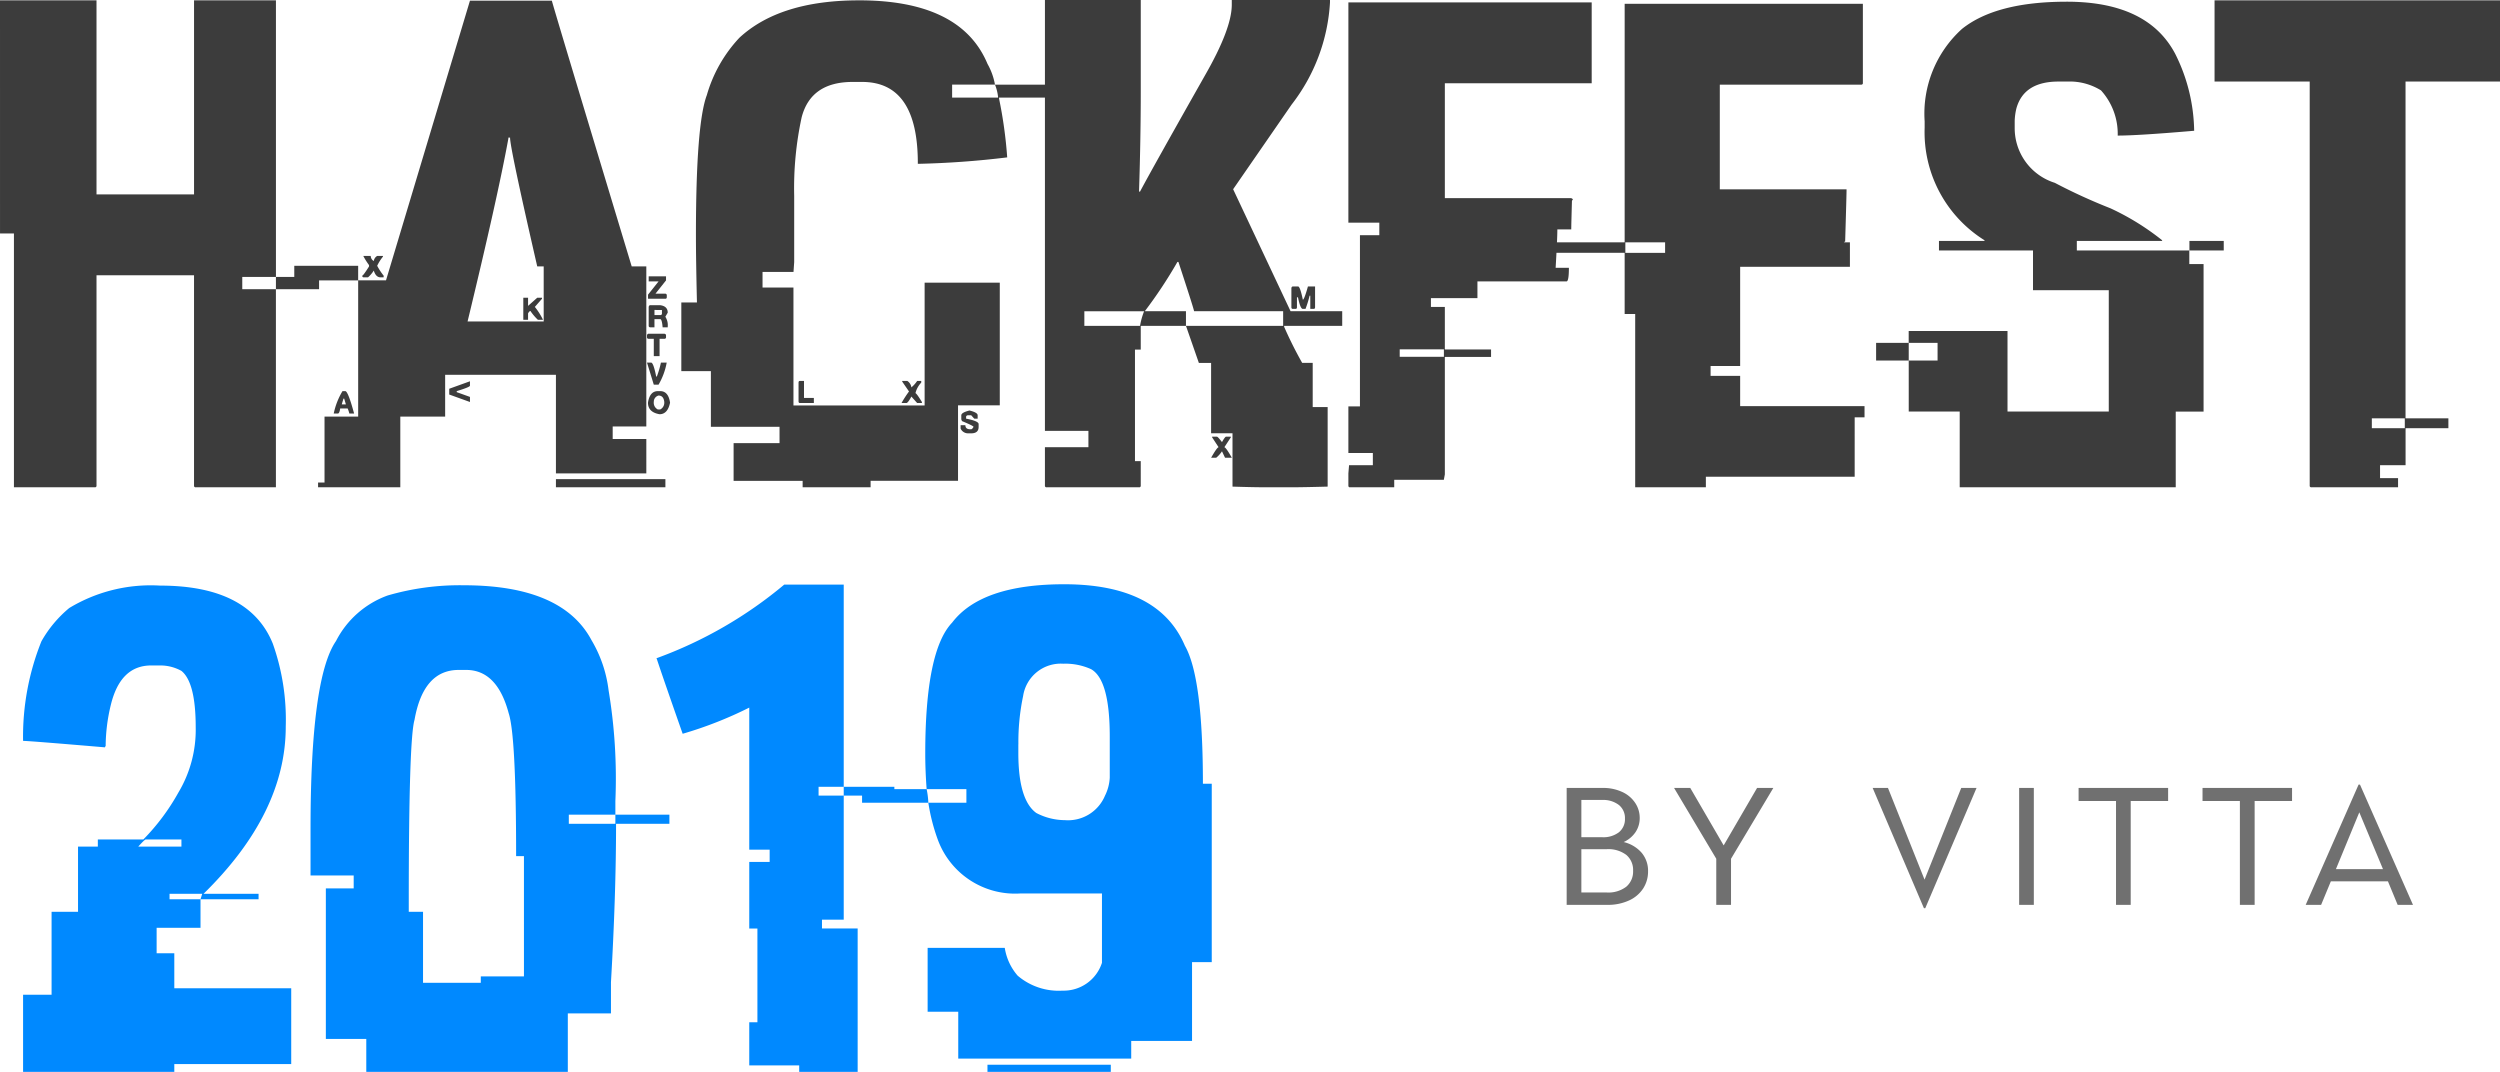<svg xmlns="http://www.w3.org/2000/svg" width="179.614" height="77.01" viewBox="0 0 179.614 77.01">
  <g id="Grupo_5" data-name="Grupo 5" transform="translate(-88.294 -64.99)">
    <path id="Caminho_7" data-name="Caminho 7" d="M1.294-34.985H8.228v13.94h7.007v-13.94h5.884v19.873H18.7v.879h2.417V0H15.356a.108.108,0,0,1-.122-.122V-15.234H8.228V-.122A.108.108,0,0,1,8.105,0H2.295V-18.237h-1ZM21.118-15.112h3.1v.879h-3.1Zm13.94-19.849h5.884q.122.513,5.737,19.092h1.05v11.5H45.313v.9h2.417V-1H41.235v-7.08H33.276v3H30.054V0H24.146V-.342h.464V-5.078h2.417v-9.79h2Zm2.759,9.839v.073q-.757,4.15-2.93,13.135h5.469v-3.955h-.464q-1.953-8.5-1.953-9.253Zm-10.425,8.5h.537a.43.43,0,0,0,.22.366.5.5,0,0,1,.244-.366h.415v.049a3.214,3.214,0,0,0-.415.659,4.412,4.412,0,0,0,.464.708v.122h-.22q-.342,0-.488-.488a2.213,2.213,0,0,1-.415.488h-.293a.108.108,0,0,1-.122-.122q.073,0,.488-.659v-.1A4.676,4.676,0,0,1,27.393-16.626Zm-4.956.708h4.59v1.05h-4.59Zm25.464.757h1.245v.293l-.757.952H49.1a.115.115,0,0,1,.1.122v.122q0,.122-.1.122H47.852v-.293l.757-.952H47.9Zm-9.009,1.538h.342v.586l.659-.586h.342v.073l-.513.586a4.75,4.75,0,0,1,.586.928h-.366a3.662,3.662,0,0,1-.537-.635q-.073,0-.171.171v.464h-.342Zm9.131.537h.708q.537.073.537.537l-.171.293a1.1,1.1,0,0,1,.171.708v.049H48.9q-.049-.586-.171-.586h-.415v.586h-.293a.108.108,0,0,1-.122-.122v-1.343Q47.925-13.086,48.022-13.086Zm.293.342v.366h.415a.108.108,0,0,0,.122-.122v-.244ZM47.9-11.035h1.123q.122.024.122.122v.122a.108.108,0,0,1-.122.122h-.342v1.245h-.415v-1.245H47.9a.108.108,0,0,1-.122-.122v-.122Q47.8-11.035,47.9-11.035ZM47.778-8.96h.293q.171,0,.366,1h.049a6.751,6.751,0,0,0,.293-1h.415a4.883,4.883,0,0,1-.586,1.587h-.342ZM35.059-7.617V-7.3q0,.1-.952.391v.073l.952.342v.366l-1.489-.537V-7.08ZM25.9-6.909h.2q.2,0,.635,1.611h-.342a2.069,2.069,0,0,0-.122-.366h-.537q-.049.366-.171.366h-.293A5.162,5.162,0,0,1,25.9-6.909Zm22.656,0h.171q.586,0,.708.83-.171.83-.757.83-.83-.146-.83-.83Q47.974-6.909,48.56-6.909Zm-.293.781v.049a.537.537,0,0,0,.293.488h.171a.537.537,0,0,0,.293-.488v-.049q-.049-.464-.415-.464A.46.46,0,0,0,48.267-6.128Zm-22.29-.244q-.122.391-.122.415h.293l-.122-.415ZM41.235-.586H49.1V0H41.235Zm21.777-34.4q7.324,0,9.229,4.565a4.678,4.678,0,0,1,.537,1.489H69.7V-28H73v-.049a3.285,3.285,0,0,0-.22-.879h5.64V-28H73.071v.073a31.85,31.85,0,0,1,.586,4.224,63.989,63.989,0,0,1-6.421.464v-.049q0-5.835-4-5.835h-.684q-3,0-3.662,2.539a24.013,24.013,0,0,0-.537,5.64v4.761l-.049.708H56.079v1.123H58.3v8.472h9.424V-14.7h5.4v8.813h-3v5.42H63.843V0H58.96V-.464H54v-2.71h3.3V-4.346H52.368v-4H50.244v-4.932h1.123q-.073-3.076-.073-4.834,0-7.983.781-10.059A10.083,10.083,0,0,1,54.419-32.3Q57.324-34.985,63.013-34.985ZM58.765-7.642h.293v1.221h.708v.366h-1q-.1,0-.1-.122V-7.52Q58.667-7.642,58.765-7.642Zm7.349,0h.366a.655.655,0,0,1,.293.464,2.142,2.142,0,0,0,.415-.464h.293v.122a1.659,1.659,0,0,0-.415.757q.073,0,.464.635v.073h-.342l-.415-.464q-.22.415-.342.464h-.366a7.7,7.7,0,0,1,.537-.83l-.488-.708Zm4.834,2.124q.586.146.586.342v.244h-.244l-.22-.244h-.244q-.122.024-.122.122v.122q.9.171.9.391v.2q0,.464-.537.464h-.244a.581.581,0,0,1-.513-.342v-.244h.342q0,.293.342.293h.073q.073,0,.171-.171,0-.073-.83-.415l-.049-.122v-.293Q70.361-5.371,70.947-5.518Zm5.42-29.492h6.885v6.592q0,3.3-.122,7.1v.073H83.2q.854-1.611,4.639-8.3,1.953-3.394,1.953-5.127v-.342h7.056v.171a13.184,13.184,0,0,1-2.759,7.349l-4.2,6.079,4.126,8.765h3.711v1.05H93.555v.073a28.72,28.72,0,0,0,1.294,2.588h.757v3.174H96.68V-.049Q94.873,0,94.019,0H92.31q-.9,0-2.466-.049V-3.882H88.306V-8.936h-.879L86.5-11.6h6.982v-1.05h-6.4q0-.122-1.123-3.54h-.073a32.911,32.911,0,0,1-2.344,3.54H86.5v1.05H83.252v1.709h-.415V-1.88h.415V-.122A.108.108,0,0,1,83.13,0H76.489a.108.108,0,0,1-.122-.122V-2.881h3.125V-4.053H76.367ZM94.189-14.429h.366q.146,0,.342.952.1,0,.366-.952h.513v1.489q0,.122-.1.122h-.244v-.952h-.049a7.223,7.223,0,0,1-.293.952h-.2q-.171,0-.342-.83h-.073v.708q0,.122-.1.122h-.2q-.1,0-.1-.122v-1.367Q94.092-14.429,94.189-14.429ZM79.2-12.646v1.05h4a5.067,5.067,0,0,1,.293-1.05Zm9.18,9.009h.342q.073,0,.366.391.22-.391.293-.391h.342v.049l-.464.708q.122.024.537.757h-.488l-.22-.464a2.142,2.142,0,0,1-.415.464h-.366q.415-.732.537-.757l-.464-.708Zm9.79-31.2h17.48v5.811H105.1v8.252h9.082l.122.073-.073.122q-.049,1.758-.049,2.051h-1v.049q0,.61-.122,2.71h.952q0,.977-.171.977h-6.4v1.2H104.1v.635h1v3.052h3.32v.537H105.1V-.928l-.073.391h-3.564V0H98.291a.108.108,0,0,1-.122-.122V-1l.049-.586h1.709v-.879H98.169V-5.811H99v-12.3h1.392v-.9H98.169Zm3.687,24.927v.537h3.174v-.537Zm16.162-24.829h17.114v5.688a.108.108,0,0,1-.122.122H124.854v7.52h9.106v.073q0,.317-.1,3.687-.073,0-.073.049h.415v1.758h-7.886v7.129h-2.124v.708h2.124v2.173h8.936v.806h-.708V-.757H123.853V0h-5.078V-12.451h-.757v-4.395h-5.566V-17.6h5.566Zm.049,17.139v.757h2.856V-17.6ZM149.78-34.888q5.811,0,7.788,3.735a12.693,12.693,0,0,1,1.367,5.542h-.049q-3.979.342-5.444.342a4.654,4.654,0,0,0-1.2-3.247,4.27,4.27,0,0,0-2.075-.635h-.977q-2.49,0-3.027,1.929a4.424,4.424,0,0,0-.122.879v.513a4.113,4.113,0,0,0,2.881,3.955,40.274,40.274,0,0,0,4,1.831,18.1,18.1,0,0,1,3.711,2.295v.049h-6.128v.684h8.081v.977h1.025v10.6h-2V0H142.09V-5.444h-3.662V-9.106H140.5v-1.27h-2.075v-.854h7.1v5.786h7.275V-14.16h-5.444v-2.856H140.6V-17.7h3.271v-.049a9.151,9.151,0,0,1-4.3-8.081v-.464a8.209,8.209,0,0,1,2.686-6.641Q144.7-34.888,149.78-34.888ZM158.594-17.7h2.466v.684h-2.466Zm-22.51,7.324h2.344v1.27h-2.344ZM160.4-34.985h20.508v5.835h-6.787V-4.956H177.2v.708h-3.076v2.661H172.29v.928h1.294V0h-6.226a.108.108,0,0,1-.122-.122V-29.15H160.4ZM171.7-4.956v.708h2.368v-.708Z" transform="translate(87 100)" fill="#3c3c3c"/>
    <path id="Caminho_6" data-name="Caminho 6" d="M10.791-34.937q6.421,0,8.105,4.175a16.345,16.345,0,0,1,.928,5.957q0,6.226-5.908,12.012h3.955v.391H13.7l.122-.391H11.475v.391H13.7v2.051H10.547v1.831h1.27v2.515h8.4V-.562h-8.4V0H.952V-5.542H3V-11.5h1.9v-4.687H6.323V-16.7H9.595a15.614,15.614,0,0,0,2.515-3.369,8.771,8.771,0,0,0,1.245-4.687q0-3.223-1.025-4.053A3.132,3.132,0,0,0,10.84-29.2h-.684q-2.222,0-2.905,2.856a12.75,12.75,0,0,0-.366,2.954q-.049,0-.049.073-5.469-.464-5.884-.464a18.377,18.377,0,0,1,1.318-7.153,8.578,8.578,0,0,1,2-2.393A11.315,11.315,0,0,1,10.791-34.937ZM9.229-16.187h3.1V-16.7H9.766Q9.692-16.7,9.229-16.187ZM32.617-34.961q7.08,0,9.18,3.955a9.214,9.214,0,0,1,1.221,3.589,38.557,38.557,0,0,1,.488,7.959v.977H40.161v.659h3.345v-.659h3.882v.659H43.555q0,5.078-.366,11.377V-4.2h-3.1V0H25.61V-2.368H22.705V-13.184h2v-.928h-3.1v-3.345q0-10.84,1.831-13.5a6.747,6.747,0,0,1,3.711-3.271A18.535,18.535,0,0,1,32.617-34.961ZM28.662-12.231v.732h1.025v5.1h4.15V-6.86h3.1V-15.5h-.562q0-8.667-.537-10.278-.83-3.1-3.052-3.1h-.537q-2.539,0-3.174,3.589Q28.662-23.877,28.662-12.231ZM55.64-35.01h4.272v14.526H58.105v.635h1.807v8.911H58.35v.635h2.563V0h-4.2V-.464H53.125v-3.1h.586V-10.3h-.586v-4.785H54.59v-.879H53.125V-26.172a28.256,28.256,0,0,1-4.785,1.88q-1.465-4.175-1.88-5.444h.049A30.552,30.552,0,0,0,55.64-35.01Zm4.272,14.526H63.55v.635H59.912ZM75.757-35.034q6.787,0,8.667,4.419,1.294,2.271,1.294,9.912h.635V-7.886H84.937v5.664h-4.37v1.27H68.14V-4.321h-2.2v-4.59h5.542a3.963,3.963,0,0,0,.928,2,4.534,4.534,0,0,0,3.223,1.074,2.889,2.889,0,0,0,2.832-2v-4.98H72.583a5.913,5.913,0,0,1-5.908-3.857,13.774,13.774,0,0,1-.684-2.661h2.734v-.977H65.869q-.1-1.367-.1-2.539,0-7.4,1.929-9.424Q69.8-35.034,75.757-35.034Zm-3.3,11.5v.635q0,3.369,1.294,4.3a4.45,4.45,0,0,0,2.051.513,2.875,2.875,0,0,0,2.881-1.758,3.259,3.259,0,0,0,.342-1.294V-24.1q0-4.077-1.343-4.834a4.474,4.474,0,0,0-2-.391A2.735,2.735,0,0,0,72.8-27,16.038,16.038,0,0,0,72.461-23.535ZM61.23-20.312h4.639a5.962,5.962,0,0,1,.122.977H61.23Zm9.009,19.8H79.1V0H70.239Z" transform="translate(89 142)" fill="#0089ff"/>
    <path id="Caminho_5" data-name="Caminho 5" d="M.852-8.4H3.42a3.254,3.254,0,0,1,1.434.294,2.22,2.22,0,0,1,.924.786A1.93,1.93,0,0,1,6.1-6.252a1.807,1.807,0,0,1-.3,1.026,2.066,2.066,0,0,1-.852.714,2.458,2.458,0,0,1,1.3.78A2.006,2.006,0,0,1,6.7-2.412a2.24,2.24,0,0,1-.348,1.23,2.381,2.381,0,0,1-1.014.864A3.63,3.63,0,0,1,3.756,0H.852ZM3.4-4.86a1.841,1.841,0,0,0,1.212-.36A1.213,1.213,0,0,0,5.04-6.2a1.2,1.2,0,0,0-.432-.972A1.841,1.841,0,0,0,3.4-7.536H1.908V-4.86ZM3.732-.888a2.123,2.123,0,0,0,1.4-.414,1.417,1.417,0,0,0,.492-1.146,1.407,1.407,0,0,0-.486-1.14A2.14,2.14,0,0,0,3.732-4H1.908V-.888ZM11.6,0V-3.312L8.568-8.4H9.732l2.4,4.128,2.4-4.128H15.7L12.66-3.312V0ZM26.52.24,22.836-8.4h1.1l2.628,6.588L29.2-8.4h1.1L26.616.24ZM33.36,0V-8.4h1.056V0Zm6.96,0V-7.464H37.632V-8.4h6.432v.936H41.376V0Zm8.9,0V-7.464H46.536V-8.4h6.432v.936H50.28V0Zm4.728,0,3.8-8.64h.1L61.656,0h-1.1l-.7-1.692h-4.1L55.056,0Zm2.172-2.568H59.5L57.8-6.648Z" transform="translate(200 130)" fill="#707070"/>
  </g>
</svg>
